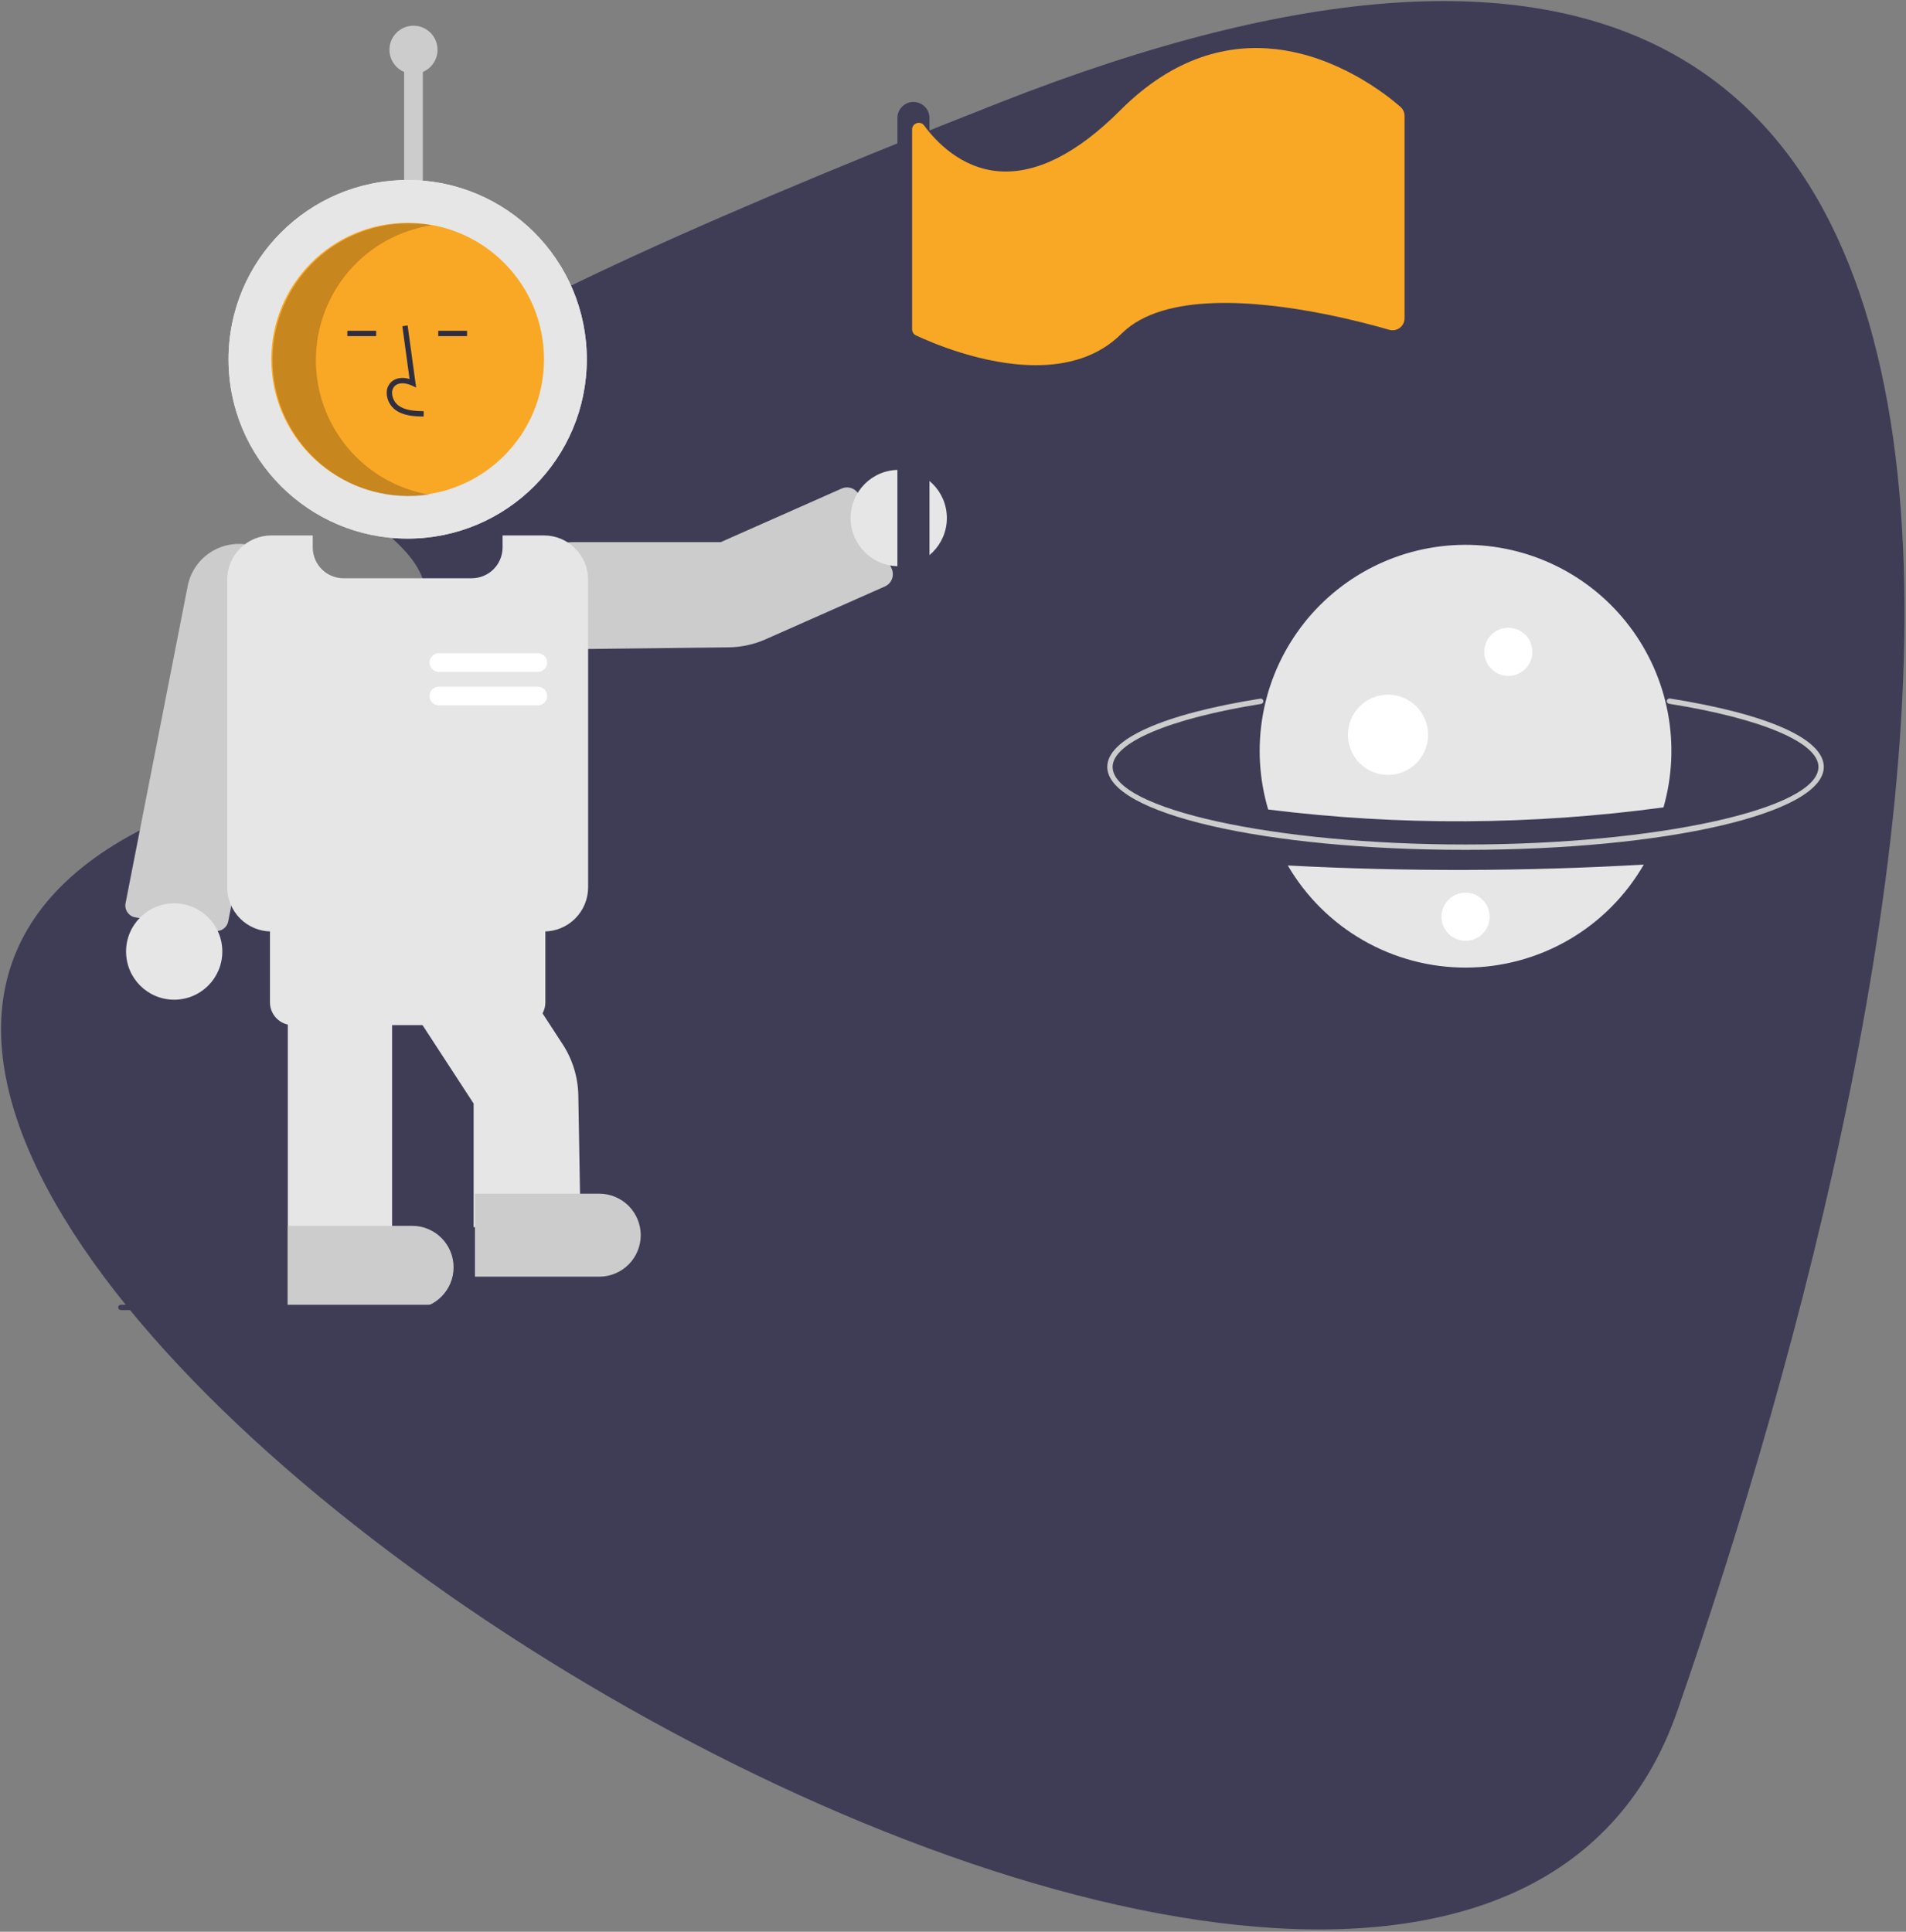 <svg width="371" height="376" viewBox="0 0 371 376" fill="none" xmlns="http://www.w3.org/2000/svg">
<rect x="0" y="0" width="371" height="376" fill="#808080" stroke="none"/>
<path d="M26.5 162C-101.71 230.117 278 472.5 326.5 333C375 193.5 435.203 -74.657 194.5 20C-74.659 125.848 186.762 76.854 26.5 162Z" fill="#3F3D56"/>
<g clip-path="url(#clip0)">
<path d="M285.265 165.417C246.161 165.417 215.53 158.325 215.53 149.271C215.53 143.843 226.384 139 245.308 135.984C245.375 135.973 245.445 135.975 245.511 135.991C245.578 136.006 245.641 136.035 245.697 136.075C245.752 136.115 245.799 136.166 245.835 136.225C245.871 136.283 245.895 136.348 245.906 136.416C245.917 136.484 245.914 136.553 245.898 136.619C245.882 136.686 245.853 136.749 245.813 136.805C245.772 136.86 245.721 136.907 245.663 136.943C245.604 136.978 245.539 137.002 245.471 137.012C227.645 139.854 216.571 144.551 216.571 149.271C216.571 157.458 248.029 164.375 285.265 164.375C322.501 164.375 353.959 157.458 353.959 149.271C353.959 144.531 342.814 139.822 324.874 136.983C324.738 136.961 324.616 136.886 324.535 136.774C324.454 136.663 324.421 136.524 324.442 136.387C324.464 136.251 324.538 136.129 324.65 136.048C324.761 135.967 324.9 135.933 325.036 135.954C344.079 138.968 355 143.822 355 149.271C355 158.325 324.369 165.417 285.265 165.417Z" fill="#CCCCCC"/>
<path d="M250.669 168.457C254.207 174.521 259.274 179.548 265.363 183.036C271.452 186.524 278.349 188.351 285.365 188.333C292.381 188.316 299.27 186.454 305.341 182.935C311.412 179.417 316.454 174.364 319.961 168.283C296.885 169.612 273.752 169.67 250.669 168.457Z" fill="#E6E6E6"/>
<path d="M323.797 157.147C325.503 151.162 325.793 144.862 324.644 138.745C323.496 132.629 320.941 126.863 317.182 121.906C313.422 116.948 308.561 112.934 302.984 110.182C297.406 107.429 291.265 106.014 285.047 106.048C278.828 106.081 272.703 107.563 267.155 110.375C261.608 113.188 256.79 117.254 253.085 122.252C249.379 127.25 246.886 133.043 245.804 139.172C244.722 145.3 245.08 151.597 246.85 157.564C272.409 160.756 298.274 160.616 323.797 157.147Z" fill="#E6E6E6"/>
<path d="M85.167 9.688C85.166 8.84 84.937 8.008 84.502 7.281C84.067 6.554 83.443 5.959 82.697 5.558C81.951 5.157 81.11 4.967 80.264 5.006C79.418 5.046 78.599 5.314 77.894 5.783C77.188 6.251 76.622 6.903 76.257 7.667C75.892 8.432 75.741 9.281 75.82 10.125C75.898 10.969 76.204 11.775 76.705 12.459C77.205 13.143 77.882 13.678 78.662 14.007V38.333H82.305V14.007C83.153 13.649 83.877 13.047 84.386 12.279C84.895 11.511 85.167 10.609 85.167 9.688Z" fill="#CCCCCC"/>
<path d="M111.449 126.354H111.447C110.047 126.353 108.662 126.069 107.374 125.519C106.086 124.97 104.921 124.166 103.95 123.157C102.98 122.147 102.222 120.951 101.723 119.642C101.224 118.333 100.994 116.936 101.047 115.536C101.255 110.014 106.033 105.521 111.697 105.521H140.29L163.819 95.096C164.45 94.818 165.166 94.801 165.81 95.05C166.453 95.298 166.972 95.792 167.252 96.423L173.572 110.711C173.85 111.342 173.867 112.059 173.619 112.703C173.37 113.347 172.876 113.866 172.246 114.146L149.071 124.414C146.776 125.434 144.296 125.974 141.785 126L111.449 126.354Z" fill="#CCCCCC"/>
<path d="M42.138 181.22C42.002 181.22 41.867 181.209 41.733 181.186L26.344 178.557H26.344C26.037 178.505 25.742 178.391 25.479 178.223C25.215 178.055 24.988 177.836 24.811 177.578C24.634 177.321 24.509 177.031 24.446 176.725C24.382 176.419 24.38 176.103 24.44 175.796L36.486 114.311C36.939 111.656 38.428 109.29 40.624 107.734C42.821 106.178 45.545 105.558 48.198 106.012C50.851 106.466 53.215 107.956 54.771 110.154C56.326 112.353 56.945 115.079 56.491 117.734L44.425 179.326C44.324 179.859 44.04 180.34 43.622 180.686C43.205 181.032 42.68 181.221 42.138 181.22Z" fill="#CCCCCC"/>
<path d="M33.906 194.583C39.08 194.583 43.274 190.386 43.274 185.208C43.274 180.031 39.08 175.833 33.906 175.833C28.733 175.833 24.539 180.031 24.539 185.208C24.539 190.386 28.733 194.583 33.906 194.583Z" fill="#E6E6E6"/>
<path d="M79.35 104.832C98.607 104.832 114.218 89.209 114.218 69.936C114.218 50.664 98.607 35.04 79.35 35.04C60.093 35.04 44.482 50.664 44.482 69.936C44.482 89.209 60.093 104.832 79.35 104.832Z" fill="#E6E6E6"/>
<path d="M79.35 104.832C98.607 104.832 114.218 89.209 114.218 69.936C114.218 50.664 98.607 35.04 79.35 35.04C60.093 35.04 44.482 50.664 44.482 69.936C44.482 89.209 60.093 104.832 79.35 104.832Z" fill="#E6E6E6"/>
<path d="M79.35 96.499C94.008 96.499 105.891 84.606 105.891 69.936C105.891 55.266 94.008 43.373 79.35 43.373C64.692 43.373 52.809 55.266 52.809 69.936C52.809 84.606 64.692 96.499 79.35 96.499Z" fill="#F9A826"/>
<path d="M82.453 81.087C80.732 81.039 78.591 80.979 76.942 79.773C76.451 79.399 76.047 78.922 75.759 78.376C75.472 77.83 75.307 77.227 75.276 76.61C75.246 76.172 75.318 75.732 75.486 75.326C75.654 74.92 75.914 74.559 76.245 74.27C77.106 73.541 78.364 73.37 79.72 73.769L78.315 63.495L79.346 63.354L80.998 75.432L80.137 75.037C79.138 74.578 77.768 74.345 76.916 75.065C76.707 75.254 76.544 75.488 76.44 75.749C76.336 76.011 76.294 76.293 76.317 76.573C76.342 77.033 76.466 77.481 76.679 77.888C76.893 78.295 77.192 78.651 77.556 78.932C78.839 79.87 80.546 79.991 82.482 80.045L82.453 81.087Z" fill="#2F2E41"/>
<path d="M73.216 64.381H67.61V65.423H73.216V64.381Z" fill="#2F2E41"/>
<path d="M90.91 64.381H85.304V65.423H90.91V64.381Z" fill="#2F2E41"/>
<path opacity="0.2" d="M61.488 70.104C61.488 63.757 63.759 57.62 67.889 52.803C72.02 47.986 77.737 44.809 84.005 43.846C80.217 43.205 76.336 43.395 72.629 44.403C68.922 45.41 65.478 47.211 62.534 49.681C59.591 52.151 57.218 55.231 55.58 58.708C53.942 62.186 53.078 65.977 53.047 69.822C53.017 73.666 53.82 77.471 55.403 80.974C56.985 84.477 59.308 87.594 62.212 90.111C65.116 92.628 68.531 94.483 72.221 95.55C75.912 96.617 79.789 96.869 83.587 96.289C77.407 95.239 71.798 92.033 67.753 87.241C63.708 82.448 61.489 76.378 61.488 70.104Z" fill="black"/>
<path d="M105.891 181.302H52.809C50.532 181.3 48.35 180.393 46.74 178.782C45.13 177.171 44.225 174.987 44.222 172.708V112.813C44.225 110.534 45.13 108.35 46.74 106.739C48.35 105.128 50.532 104.221 52.809 104.219H60.875V106.563C60.877 108.15 61.508 109.673 62.63 110.796C63.752 111.919 65.273 112.55 66.86 112.552H91.84C93.427 112.55 94.948 111.919 96.07 110.796C97.192 109.673 97.823 108.15 97.825 106.563V104.219H105.891C108.168 104.221 110.35 105.128 111.96 106.739C113.57 108.35 114.475 110.534 114.478 112.813V172.708C114.475 174.987 113.57 177.171 111.96 178.782C110.35 180.393 108.168 181.3 105.891 181.302Z" fill="#E6E6E6"/>
<path d="M113.013 238.854H92.192V214.797L65 173.07L82.436 161.689L109.509 203.235C111.448 206.208 112.508 209.667 112.569 213.217L113.013 238.854Z" fill="#E6E6E6"/>
<path d="M76.32 254.74H56.024V193.802H76.32V254.74Z" fill="#E6E6E6"/>
<path d="M101.727 199.531H56.972C55.799 199.53 54.675 199.063 53.846 198.233C53.016 197.403 52.55 196.278 52.549 195.104V178.438C52.55 177.264 53.016 176.138 53.846 175.309C54.675 174.479 55.799 174.012 56.972 174.01H101.727C102.9 174.012 104.025 174.479 104.854 175.309C105.683 176.138 106.15 177.264 106.151 178.438V195.104C106.15 196.278 105.683 197.403 104.854 198.233C104.025 199.063 102.9 199.53 101.727 199.531Z" fill="#E6E6E6"/>
<path d="M116.652 248.49H92.452V232.344H116.652C118.791 232.344 120.843 233.194 122.355 234.708C123.868 236.222 124.718 238.276 124.718 240.417C124.718 242.558 123.868 244.611 122.355 246.125C120.843 247.639 118.791 248.49 116.652 248.49Z" fill="#CCCCCC"/>
<path d="M80.223 254.74H56.024V238.594H80.223C82.362 238.594 84.414 239.444 85.927 240.958C87.439 242.472 88.289 244.526 88.289 246.667C88.289 248.808 87.439 250.861 85.927 252.375C84.414 253.889 82.362 254.74 80.223 254.74Z" fill="#CCCCCC"/>
<path d="M104.682 130.781H85.427C84.944 130.781 84.481 130.589 84.139 130.247C83.797 129.905 83.606 129.442 83.606 128.958C83.606 128.475 83.797 128.011 84.139 127.669C84.481 127.327 84.944 127.135 85.427 127.135H104.682C105.165 127.135 105.628 127.327 105.97 127.669C106.312 128.011 106.504 128.475 106.504 128.958C106.504 129.442 106.312 129.905 105.97 130.247C105.628 130.589 105.165 130.781 104.682 130.781Z" fill="white"/>
<path d="M104.682 137.292H85.427C84.944 137.292 84.481 137.1 84.139 136.758C83.797 136.416 83.606 135.952 83.606 135.469C83.606 134.985 83.797 134.522 84.139 134.18C84.481 133.838 84.944 133.646 85.427 133.646H104.682C105.165 133.646 105.628 133.838 105.97 134.18C106.312 134.522 106.504 134.985 106.504 135.469C106.504 135.952 106.312 136.416 105.97 136.758C105.628 137.1 105.165 137.292 104.682 137.292Z" fill="white"/>
<path d="M137.491 255H23.52C23.382 255 23.25 254.945 23.152 254.847C23.055 254.75 23 254.617 23 254.479C23 254.341 23.055 254.209 23.152 254.111C23.25 254.013 23.382 253.958 23.52 253.958H137.491C137.629 253.958 137.761 254.013 137.859 254.111C137.956 254.209 138.011 254.341 138.011 254.479C138.011 254.617 137.956 254.75 137.859 254.847C137.761 254.945 137.629 255 137.491 255Z" fill="#3F3D56"/>
<path d="M174.938 110.208C180.111 110.208 184.305 106.011 184.305 100.833C184.305 95.656 180.111 91.458 174.938 91.458C169.764 91.458 165.57 95.656 165.57 100.833C165.57 106.011 169.764 110.208 174.938 110.208Z" fill="#E6E6E6"/>
<path d="M177.8 138.594C176.972 138.593 176.178 138.263 175.593 137.677C175.008 137.092 174.678 136.297 174.677 135.469V22.969C174.677 22.14 175.006 21.345 175.592 20.759C176.178 20.173 176.972 19.844 177.8 19.844C178.628 19.844 179.422 20.173 180.008 20.759C180.593 21.345 180.922 22.14 180.922 22.969V135.469C180.922 136.297 180.592 137.092 180.007 137.677C179.422 138.263 178.628 138.593 177.8 138.594Z" fill="#3F3D56"/>
<path d="M272.598 20.802C269.855 18.401 260.436 10.927 248.284 9.562C239.193 8.547 228.571 10.948 218.075 21.458C209.654 29.885 201.713 33.88 194.469 33.339C187.073 32.781 182.156 27.521 179.881 24.432C179.722 24.212 179.496 24.048 179.236 23.965C178.977 23.883 178.698 23.886 178.44 23.974C178.177 24.057 177.947 24.222 177.785 24.445C177.623 24.668 177.537 24.938 177.54 25.213V64.099C177.54 64.345 177.61 64.587 177.742 64.795C177.874 65.003 178.062 65.17 178.284 65.276C181.12 66.62 191.336 71.083 201.619 71.083C207.651 71.083 213.713 69.547 218.314 64.938C218.361 64.891 218.402 64.849 218.449 64.807C226.599 56.87 244.563 58.5 257.673 61.094C263.095 62.167 267.685 63.401 270.407 64.193C270.756 64.293 271.123 64.312 271.479 64.246C271.836 64.18 272.172 64.032 272.462 63.814C272.752 63.596 272.987 63.313 273.149 62.989C273.31 62.664 273.394 62.306 273.394 61.943V22.568C273.394 22.234 273.324 21.903 273.186 21.599C273.049 21.294 272.848 21.023 272.598 20.802Z" fill="#F9A826"/>
<path d="M293.591 131.562C296.178 131.562 298.275 129.464 298.275 126.875C298.275 124.286 296.178 122.188 293.591 122.188C291.005 122.188 288.908 124.286 288.908 126.875C288.908 129.464 291.005 131.562 293.591 131.562Z" fill="white"/>
<path d="M285.265 183.125C287.852 183.125 289.948 181.026 289.948 178.438C289.948 175.849 287.852 173.75 285.265 173.75C282.678 173.75 280.581 175.849 280.581 178.438C280.581 181.026 282.678 183.125 285.265 183.125Z" fill="white"/>
<path d="M270.173 150.833C274.484 150.833 277.979 147.336 277.979 143.021C277.979 138.706 274.484 135.208 270.173 135.208C265.862 135.208 262.367 138.706 262.367 143.021C262.367 147.336 265.862 150.833 270.173 150.833Z" fill="white"/>
</g>
<defs>
<clipPath id="clip0">
<rect width="332" height="250" fill="white" transform="translate(23 5)"/>
</clipPath>
</defs>
</svg>
